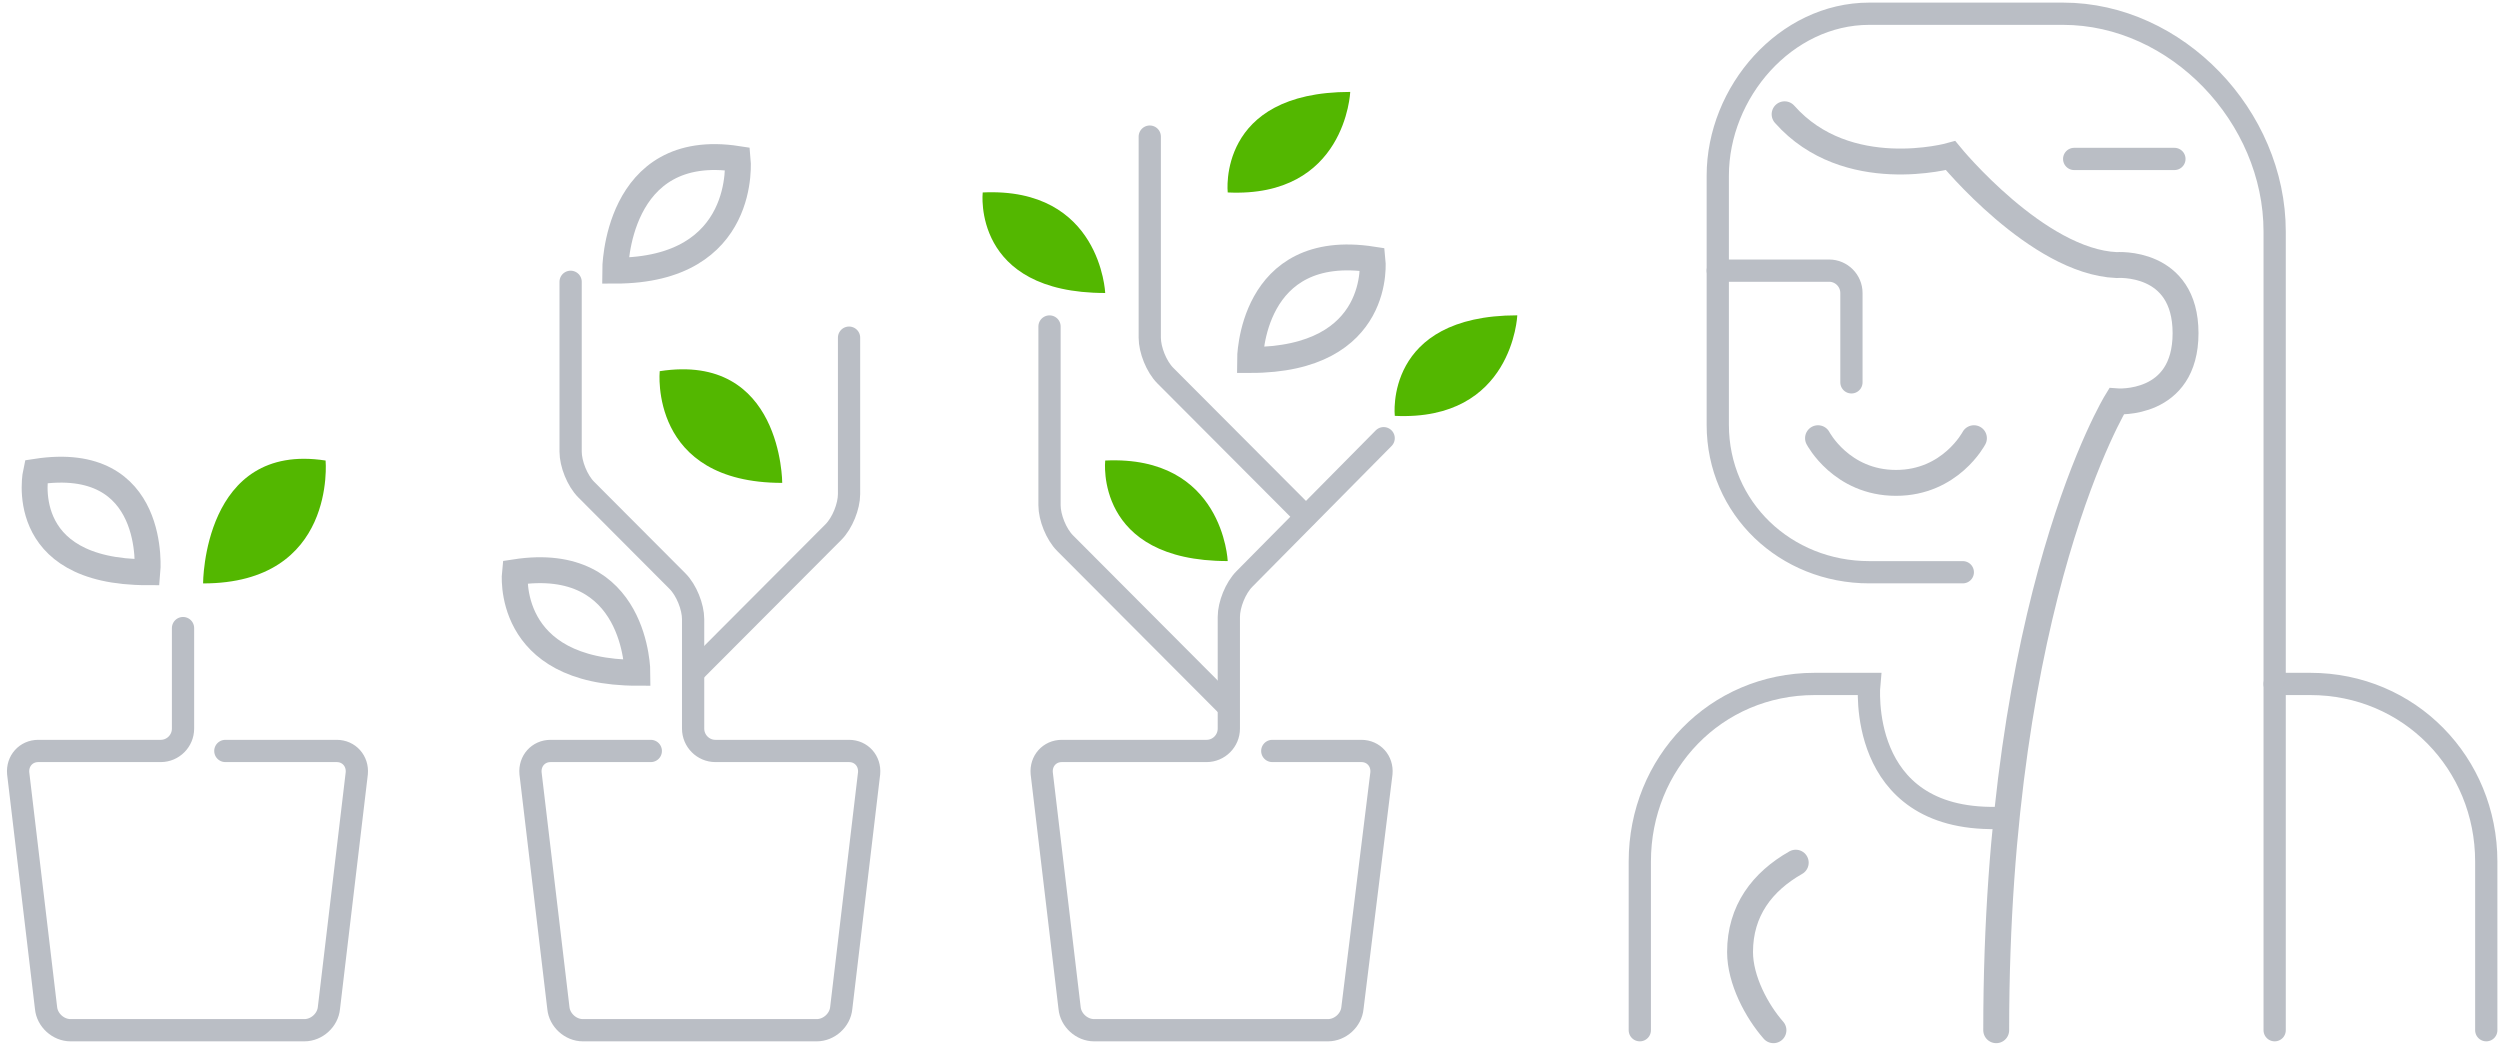 <?xml version="1.0" encoding="UTF-8"?>
<svg width="182px" height="76px" viewBox="0 0 182 76" version="1.1" xmlns="http://www.w3.org/2000/svg" xmlns:xlink="http://www.w3.org/1999/xlink">
    <!-- Generator: sketchtool 50.2 (55047) - http://www.bohemiancoding.com/sketch -->
    <title>A414A539-33B1-486D-BA04-CA16D37BF2BD</title>
    <desc>Created with sketchtool.</desc>
    <defs/>
    <g id="Page-1" stroke="none" stroke-width="1" fill="none" fill-rule="evenodd">
        <g id="L&amp;-S-landing-page-SMB" transform="translate(-1094, -1052)">
            <g id="Business-advice" transform="translate(1002, 981)">
                <g transform="translate(93, 72)" id="Shape">
                    <path d="M164.595,74 L164.595,15.857 C164.595,7.481 157.459,0 149.189,0 L135.081,0 C129,0 124.054,5.692 124.054,11.791 L124.054,29.925 C124.054,36.024 129,40.659 135.081,40.659 L141.892,40.659" stroke="#BABEC5" stroke-width="1.62" stroke-linecap="round"/>
                    <path d="M124.054,18.703 L132.162,18.703 C133.054,18.703 133.784,19.435 133.784,20.33 L133.784,26.835" stroke="#BABEC5" stroke-width="1.62" stroke-linecap="round"/>
                    <path d="M128.919,7.319 C133.459,12.442 141,10.327 141,10.327 C141,10.327 147.324,18.053 153.081,18.297 C153.081,18.297 158.108,17.89 158.108,23.257 C158.108,28.624 153.081,28.218 153.081,28.218 C153.081,28.218 144.324,42.448 144.324,74" stroke="#BABEC5" stroke-width="1.885" stroke-linecap="round"/>
                    <path d="M118.378,74 L118.378,61.721 C118.378,54.565 123.892,48.791 131.108,48.791 L135.081,48.791 C135.081,48.791 134.108,58.712 144.324,58.549" stroke="#BABEC5" stroke-width="1.62" stroke-linecap="round"/>
                    <path d="M180,74 L180,61.721 C180,54.565 174.405,48.791 167.189,48.791 L164.595,48.791" stroke="#BABEC5" stroke-width="1.62" stroke-linecap="round"/>
                    <path d="M142.703,30.901 C142.703,30.901 141,34.154 137.027,34.154 C133.054,34.154 131.351,30.901 131.351,30.901" stroke="#BABEC5" stroke-width="1.885" stroke-linecap="round"/>
                    <path d="M157.297,10.571 L150,10.571" stroke="#BABEC5" stroke-width="1.62" stroke-linecap="round"/>
                    <path d="M129.73,61.802 C127.297,63.185 125.676,65.299 125.676,68.308 C125.676,70.341 126.892,72.618 128.108,74" stroke="#BABEC5" stroke-width="1.885" stroke-linecap="round"/>
                    <path d="M90,25.209 C90,25.209 90,16.508 98.919,17.89 C98.919,17.89 99.73,25.209 90,25.209 Z" stroke="#BABEC5" stroke-width="1.885" stroke-linecap="round"/>
                    <path d="M43.784,18.703 C43.784,18.703 43.784,9.189 52.703,10.571 C52.703,10.571 53.514,18.703 43.784,18.703 Z" stroke="#BABEC5" stroke-width="1.885" stroke-linecap="round"/>
                    <path d="M13.784,41.473 C13.784,41.473 13.784,31.145 22.703,32.527 C22.703,32.527 23.514,41.473 13.784,41.473 Z" fill="#53B700" fill-rule="nonzero"/>
                    <path d="M88.378,39.846 C88.378,39.846 88.054,32.121 79.459,32.527 C79.459,32.527 78.649,39.846 88.378,39.846 Z" fill="#53B700" fill-rule="nonzero"/>
                    <path d="M79.459,20.33 C79.459,20.33 79.135,12.604 70.541,13.011 C70.541,13.011 69.73,20.33 79.459,20.33 Z" fill="#53B700" fill-rule="nonzero"/>
                    <path d="M97.297,5.692 C97.297,5.692 96.973,13.418 88.378,13.011 C88.378,13.011 87.568,5.692 97.297,5.692 Z" fill="#53B700" fill-rule="nonzero"/>
                    <path d="M109.459,21.956 C109.459,21.956 109.135,29.681 100.541,29.275 C100.541,29.275 99.73,21.956 109.459,21.956 Z" fill="#53B700" fill-rule="nonzero"/>
                    <path d="M55.946,34.154 C55.946,34.154 55.946,24.64 47.027,26.022 C47.027,26.022 46.216,34.154 55.946,34.154 Z" fill="#53B700" fill-rule="nonzero"/>
                    <path d="M9.73,40.659 C9.73,40.659 10.541,31.958 1.622,33.341 C1.622,33.341 2.22044605e-16,40.659 9.73,40.659 Z" stroke="#BABEC5" stroke-width="1.885" stroke-linecap="round"/>
                    <path d="M45.405,47.978 C45.405,47.978 45.405,39.277 36.486,40.659 C36.486,40.659 35.676,47.978 45.405,47.978 Z" stroke="#BABEC5" stroke-width="1.885" stroke-linecap="round"/>
                    <path d="M40.541,19.516 L40.541,31.877 C40.541,32.771 41.027,33.991 41.676,34.642 L48.324,41.31 C48.973,41.96 49.459,43.18 49.459,44.075 L49.459,52.044 C49.459,52.938 50.189,53.67 51.081,53.67 L60.811,53.67 C61.703,53.67 62.351,54.402 62.27,55.297 L60.243,72.374 C60.162,73.268 59.351,74 58.459,74 L41.432,74 C40.541,74 39.73,73.268 39.649,72.374 L37.622,55.297 C37.541,54.402 38.189,53.67 39.081,53.67 L46.378,53.67" stroke="#BABEC5" stroke-width="1.62" stroke-linecap="round"/>
                    <path d="M49.459,47.978 L59.676,37.732 C60.324,37.081 60.811,35.862 60.811,34.967 L60.811,23.582" stroke="#BABEC5" stroke-width="1.62" stroke-linecap="round"/>
                    <path d="M91.622,53.67 L98.108,53.67 C99,53.67 99.649,54.402 99.568,55.297 L97.459,72.374 C97.378,73.268 96.568,74 95.676,74 L78.649,74 C77.757,74 76.946,73.268 76.865,72.374 L74.838,55.297 C74.757,54.402 75.405,53.67 76.297,53.67 L86.838,53.67 C87.73,53.67 88.459,52.938 88.459,52.044 L88.459,43.912 C88.459,43.018 88.946,41.798 89.595,41.147 L99.73,30.901" stroke="#BABEC5" stroke-width="1.62" stroke-linecap="round"/>
                    <path d="M94.054,36.593 L83.838,26.347 C83.189,25.697 82.703,24.477 82.703,23.582 L82.703,8.945" stroke="#BABEC5" stroke-width="1.62" stroke-linecap="round"/>
                    <path d="M88.378,50.418 L76.541,38.545 C75.892,37.895 75.405,36.675 75.405,35.78 L75.405,22.769" stroke="#BABEC5" stroke-width="1.62" stroke-linecap="round"/>
                    <path d="M15.405,53.67 L23.514,53.67 C24.405,53.67 25.054,54.402 24.973,55.297 L22.946,72.374 C22.865,73.268 22.054,74 21.162,74 L4.135,74 C3.243,74 2.432,73.268 2.351,72.374 L0.324,55.297 C0.243,54.402 0.892,53.67 1.784,53.67 L10.703,53.67 C11.595,53.67 12.324,52.938 12.324,52.044 L12.324,44.725" stroke="#BABEC5" stroke-width="1.62" stroke-linecap="round"/>
                </g>
            </g>
        </g>
    </g>
</svg>